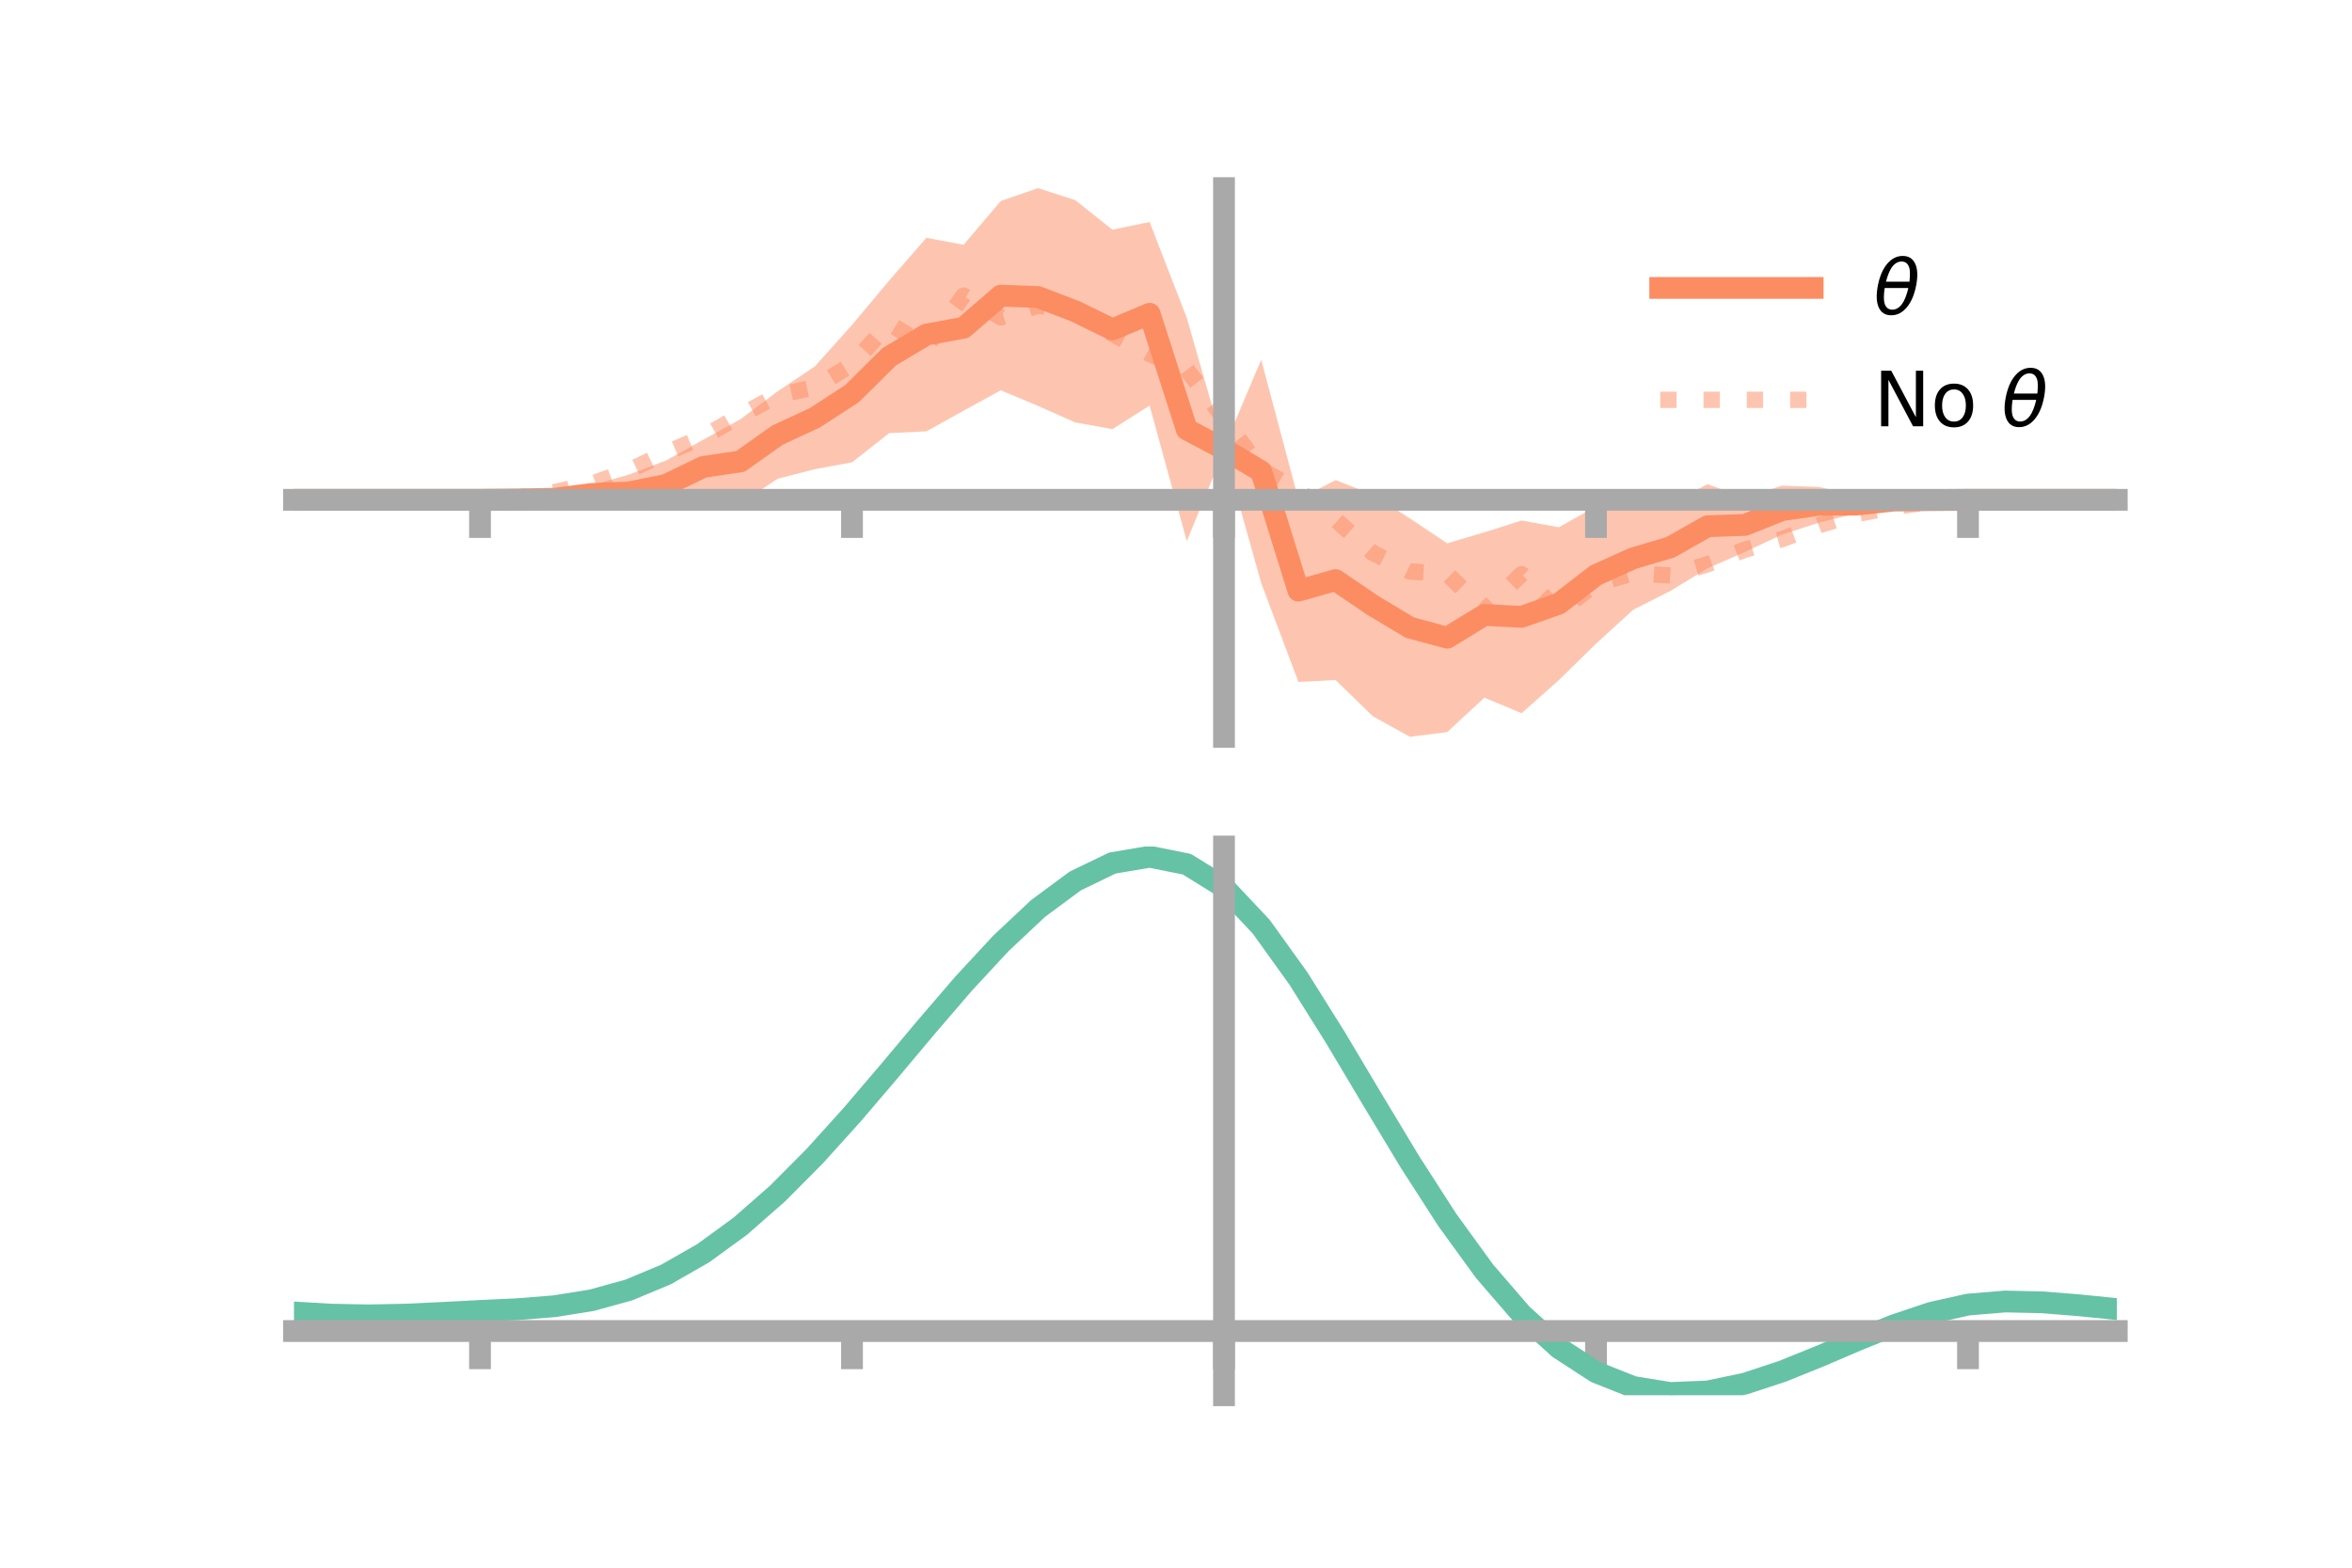 <?xml version="1.0" encoding="utf-8" standalone="no"?>
<!DOCTYPE svg PUBLIC "-//W3C//DTD SVG 1.1//EN"
  "http://www.w3.org/Graphics/SVG/1.1/DTD/svg11.dtd">
<!-- Created with matplotlib (https://matplotlib.org/) -->
<svg height="144pt" version="1.1" viewBox="0 0 216 144" width="216pt" xmlns="http://www.w3.org/2000/svg" xmlns:xlink="http://www.w3.org/1999/xlink">
 <defs>
  <style type="text/css">*{stroke-linecap:butt;stroke-linejoin:round;}</style>
 </defs>
 <g id="figure_1">
  <g id="patch_1">
   <path d="M 0 144 
L 216 144 
L 216 0 
L 0 0 
z
" style="fill:none;"/>
  </g>
  <g id="axes_1">
   <g id="patch_2">
    <path d="M 27 67.68 
L 194.4 67.68 
L 194.4 17.28 
L 27 17.28 
z
" style="fill:none;"/>
   </g>
   <g id="PolyCollection_1">
    <path clip-path="url(#p1a0736ba9c)" d="M 27 45.91 
L 27 45.91 
L 30.416 45.91 
L 33.833 45.91 
L 37.249 45.91 
L 40.665 45.91 
L 44.082 45.91 
L 47.498 45.669 
L 50.914 45.289 
L 54.331 44.579 
L 57.747 43.596 
L 61.163 42.302 
L 64.58 40.39 
L 67.996 38.513 
L 71.412 35.948 
L 74.829 33.662 
L 78.245 29.848 
L 81.661 25.762 
L 85.078 21.846 
L 88.494 22.485 
L 91.91 18.463 
L 95.327 17.28 
L 98.743 18.383 
L 102.159 21.099 
L 105.576 20.391 
L 108.992 29.197 
L 112.408 41.126 
L 115.824 33.041 
L 119.241 45.866 
L 122.657 44.105 
L 126.073 45.429 
L 129.49 47.628 
L 132.906 49.907 
L 136.322 48.894 
L 139.739 47.811 
L 143.155 48.433 
L 146.571 46.516 
L 149.988 46.556 
L 153.404 46.261 
L 156.82 44.472 
L 160.237 45.731 
L 163.653 44.608 
L 167.069 44.73 
L 170.486 45.557 
L 173.902 45.455 
L 177.318 45.729 
L 180.735 45.91 
L 184.151 45.91 
L 187.567 45.91 
L 190.984 45.91 
L 194.4 45.91 
L 194.4 45.91 
L 194.4 45.91 
L 190.984 45.91 
L 187.567 45.91 
L 184.151 45.91 
L 180.735 45.91 
L 177.318 46.148 
L 173.902 46.501 
L 170.486 47.149 
L 167.069 48.004 
L 163.653 49.103 
L 160.237 50.706 
L 156.82 52.2 
L 153.404 54.279 
L 149.988 56.007 
L 146.571 59.129 
L 143.155 62.477 
L 139.739 65.51 
L 136.322 64.085 
L 132.906 67.245 
L 129.49 67.68 
L 126.073 65.79 
L 122.657 62.466 
L 119.241 62.64 
L 115.824 53.55 
L 112.408 41.383 
L 108.992 49.708 
L 105.576 37.254 
L 102.159 39.418 
L 98.743 38.801 
L 95.327 37.286 
L 91.91 35.851 
L 88.494 37.725 
L 85.078 39.622 
L 81.661 39.784 
L 78.245 42.468 
L 74.829 43.094 
L 71.412 43.978 
L 67.996 46.257 
L 64.58 45.392 
L 61.163 46.789 
L 57.747 46.87 
L 54.331 46.169 
L 50.914 46.337 
L 47.498 46.087 
L 44.082 45.91 
L 40.665 45.91 
L 37.249 45.91 
L 33.833 45.91 
L 30.416 45.91 
L 27 45.91 
z
" style="fill:#fc8d62;fill-opacity:0.5;"/>
   </g>
   <g id="matplotlib.axis_1">
    <g id="xtick_1">
     <g id="line2d_1">
      <defs>
       <path d="M 0 0 
L 0 3.5 
" id="mfc77a69bb7" style="stroke:#a9a9a9;stroke-width:2;"/>
      </defs>
      <g>
       <use style="fill:#a9a9a9;stroke:#a9a9a9;stroke-width:2;" x="44.082" xlink:href="#mfc77a69bb7" y="45.91"/>
      </g>
     </g>
    </g>
    <g id="xtick_2">
     <g id="line2d_2">
      <g>
       <use style="fill:#a9a9a9;stroke:#a9a9a9;stroke-width:2;" x="78.245" xlink:href="#mfc77a69bb7" y="45.91"/>
      </g>
     </g>
    </g>
    <g id="xtick_3">
     <g id="line2d_3">
      <g>
       <use style="fill:#a9a9a9;stroke:#a9a9a9;stroke-width:2;" x="112.408" xlink:href="#mfc77a69bb7" y="45.91"/>
      </g>
     </g>
    </g>
    <g id="xtick_4">
     <g id="line2d_4">
      <g>
       <use style="fill:#a9a9a9;stroke:#a9a9a9;stroke-width:2;" x="146.571" xlink:href="#mfc77a69bb7" y="45.91"/>
      </g>
     </g>
    </g>
    <g id="xtick_5">
     <g id="line2d_5">
      <g>
       <use style="fill:#a9a9a9;stroke:#a9a9a9;stroke-width:2;" x="180.735" xlink:href="#mfc77a69bb7" y="45.91"/>
      </g>
     </g>
    </g>
   </g>
   <g id="matplotlib.axis_2"/>
   <g id="line2d_6">
    <path clip-path="url(#p1a0736ba9c)" d="M 27 45.91 
L 30.416 45.91 
L 33.833 45.91 
L 37.249 45.91 
L 40.665 45.91 
L 44.082 45.91 
L 47.498 45.878 
L 50.914 45.813 
L 54.331 45.374 
L 57.747 45.233 
L 61.163 44.546 
L 64.58 42.891 
L 67.996 42.385 
L 71.412 39.963 
L 74.829 38.378 
L 78.245 36.158 
L 81.661 32.773 
L 85.078 30.734 
L 88.494 30.105 
L 91.91 27.157 
L 95.327 27.283 
L 98.743 28.592 
L 102.159 30.259 
L 105.576 28.823 
L 108.992 39.452 
L 112.408 41.254 
L 115.824 43.295 
L 119.241 54.253 
L 122.657 53.286 
L 126.073 55.609 
L 129.49 57.654 
L 132.906 58.576 
L 136.322 56.489 
L 139.739 56.66 
L 143.155 55.455 
L 146.571 52.822 
L 149.988 51.282 
L 153.404 50.27 
L 156.82 48.336 
L 160.237 48.218 
L 163.653 46.856 
L 167.069 46.367 
L 170.486 46.353 
L 173.902 45.978 
L 177.318 45.939 
L 180.735 45.91 
L 184.151 45.91 
L 187.567 45.91 
L 190.984 45.91 
L 194.4 45.91 
" style="fill:none;stroke:#fc8d62;stroke-linecap:square;stroke-width:2;"/>
   </g>
   <g id="line2d_7">
    <path clip-path="url(#p1a0736ba9c)" d="M 27 45.91 
L 30.416 45.91 
L 33.833 45.91 
L 37.249 45.91 
L 40.665 45.91 
L 44.082 45.909 
L 47.498 45.728 
L 50.914 45.201 
L 54.331 44.442 
L 57.747 43.216 
L 61.163 41.589 
L 64.58 40.137 
L 67.996 38.163 
L 71.412 36.313 
L 74.829 35.57 
L 78.245 33.474 
L 81.661 29.707 
L 85.078 31.839 
L 88.494 27.157 
L 91.91 29.151 
L 95.327 28.074 
L 98.743 28.602 
L 102.159 30.662 
L 105.576 32.519 
L 108.992 33.951 
L 112.408 38.437 
L 115.824 43.125 
L 119.241 45.071 
L 122.657 47.738 
L 126.073 50.784 
L 129.49 52.494 
L 132.906 52.712 
L 136.322 56.071 
L 139.739 52.738 
L 143.155 56.185 
L 146.571 53.635 
L 149.988 52.648 
L 153.404 52.861 
L 156.82 51.826 
L 160.237 50.494 
L 163.653 49.525 
L 167.069 48.236 
L 170.486 47.219 
L 173.902 46.572 
L 177.318 46.086 
L 180.735 45.911 
L 184.151 45.91 
L 187.567 45.91 
L 190.984 45.91 
L 194.4 45.91 
" style="fill:none;stroke:#fc8d62;stroke-dasharray:1.5,2.475;stroke-dashoffset:0;stroke-opacity:0.5;stroke-width:1.5;"/>
   </g>
   <g id="patch_3">
    <path d="M 112.408 67.68 
L 112.408 17.28 
" style="fill:none;stroke:#a9a9a9;stroke-linecap:square;stroke-linejoin:miter;stroke-width:2;"/>
   </g>
   <g id="patch_4">
    <path d="M 194.4 67.68 
L 194.4 17.28 
" style="fill:none;"/>
   </g>
   <g id="patch_5">
    <path d="M 27 45.91 
L 194.4 45.91 
" style="fill:none;stroke:#a9a9a9;stroke-linecap:square;stroke-linejoin:miter;stroke-width:2;"/>
   </g>
   <g id="patch_6">
    <path d="M 27 17.28 
L 194.4 17.28 
" style="fill:none;"/>
   </g>
   <g id="legend_1">
    <g id="line2d_8">
     <path d="M 152.47 26.449 
L 166.47 26.449 
" style="fill:none;stroke:#fc8d62;stroke-linecap:square;stroke-width:2;"/>
    </g>
    <g id="line2d_9"/>
    <g id="text_1">
     <!-- $\theta$ -->
     <g transform="translate(172.07 28.899)scale(0.07 -0.07)">
      <defs>
       <path d="M 45.516 34.672 
L 14.453 34.672 
Q 12.359 20.062 14.5 13.875 
Q 17.188 6.25 24.469 6.25 
Q 31.781 6.25 37.359 13.922 
Q 42.234 20.656 45.516 34.672 
z
M 47.016 42.969 
Q 48.344 56.844 46.625 61.719 
Q 43.953 69.438 36.766 69.438 
Q 29.297 69.438 23.828 61.812 
Q 19.531 55.672 16.156 42.969 
z
M 38.188 76.766 
Q 49.906 76.766 54.594 66.406 
Q 59.281 56.109 55.719 37.844 
Q 52.203 19.625 43.453 9.281 
Q 34.766 -1.125 23.047 -1.125 
Q 11.281 -1.125 6.641 9.281 
Q 2 19.625 5.516 37.844 
Q 9.078 56.109 17.719 66.406 
Q 26.422 76.766 38.188 76.766 
z
" id="DejaVuSans-Oblique-952"/>
      </defs>
      <use transform="translate(0 0.234)" xlink:href="#DejaVuSans-Oblique-952"/>
     </g>
    </g>
    <g id="line2d_10">
     <path d="M 152.47 36.724 
L 166.47 36.724 
" style="fill:none;stroke:#fc8d62;stroke-dasharray:1.5,2.475;stroke-dashoffset:0;stroke-opacity:0.5;stroke-width:1.5;"/>
    </g>
    <g id="line2d_11"/>
    <g id="text_2">
     <!-- No $\theta$ -->
     <g transform="translate(172.07 39.174)scale(0.07 -0.07)">
      <defs>
       <path d="M 9.812 72.906 
L 23.094 72.906 
L 55.422 11.922 
L 55.422 72.906 
L 64.984 72.906 
L 64.984 0 
L 51.703 0 
L 19.391 60.984 
L 19.391 0 
L 9.812 0 
z
" id="DejaVuSans-78"/>
       <path d="M 30.609 48.391 
Q 23.391 48.391 19.188 42.75 
Q 14.984 37.109 14.984 27.297 
Q 14.984 17.484 19.156 11.844 
Q 23.344 6.203 30.609 6.203 
Q 37.797 6.203 41.984 11.859 
Q 46.188 17.531 46.188 27.297 
Q 46.188 37.016 41.984 42.703 
Q 37.797 48.391 30.609 48.391 
z
M 30.609 56 
Q 42.328 56 49.016 48.375 
Q 55.719 40.766 55.719 27.297 
Q 55.719 13.875 49.016 6.219 
Q 42.328 -1.422 30.609 -1.422 
Q 18.844 -1.422 12.172 6.219 
Q 5.516 13.875 5.516 27.297 
Q 5.516 40.766 12.172 48.375 
Q 18.844 56 30.609 56 
z
" id="DejaVuSans-111"/>
       <path id="DejaVuSans-32"/>
      </defs>
      <use transform="translate(0 0.234)" xlink:href="#DejaVuSans-78"/>
      <use transform="translate(74.805 0.234)" xlink:href="#DejaVuSans-111"/>
      <use transform="translate(135.986 0.234)" xlink:href="#DejaVuSans-32"/>
      <use transform="translate(167.773 0.234)" xlink:href="#DejaVuSans-Oblique-952"/>
     </g>
    </g>
   </g>
  </g>
  <g id="axes_2">
   <g id="patch_7">
    <path d="M 27 128.16 
L 194.4 128.16 
L 194.4 77.76 
L 27 77.76 
z
" style="fill:none;"/>
   </g>
   <g id="PolyCollection_2">
    <path clip-path="url(#p27aab2e0e8)" d="M 27 120.594 
L 27 120.516 
L 30.416 120.726 
L 33.833 120.791 
L 37.249 120.717 
L 40.665 120.549 
L 44.082 120.36 
L 47.498 120.197 
L 50.914 119.919 
L 54.331 119.366 
L 57.747 118.412 
L 61.163 116.966 
L 64.58 114.974 
L 67.996 112.43 
L 71.412 109.363 
L 74.829 105.843 
L 78.245 101.97 
L 81.661 97.872 
L 85.078 93.706 
L 88.494 89.644 
L 91.91 85.877 
L 95.327 82.604 
L 98.743 80.026 
L 102.159 78.346 
L 105.576 77.76 
L 108.992 78.456 
L 112.408 80.602 
L 115.824 84.281 
L 119.241 89.107 
L 122.657 94.639 
L 126.073 100.463 
L 129.49 106.221 
L 132.906 111.612 
L 136.322 116.402 
L 139.739 120.423 
L 143.155 123.576 
L 146.571 125.824 
L 149.988 127.191 
L 153.404 127.75 
L 156.82 127.611 
L 160.237 126.911 
L 163.653 125.804 
L 167.069 124.449 
L 170.486 123.011 
L 173.902 121.647 
L 177.318 120.512 
L 180.735 119.754 
L 184.151 119.472 
L 187.567 119.553 
L 190.984 119.84 
L 194.4 120.196 
L 194.4 120.298 
L 194.4 120.298 
L 190.984 119.965 
L 187.567 119.697 
L 184.151 119.627 
L 180.735 119.914 
L 177.318 120.683 
L 173.902 121.848 
L 170.486 123.257 
L 167.069 124.746 
L 163.653 126.147 
L 160.237 127.289 
L 156.82 128.01 
L 153.404 128.16 
L 149.988 127.61 
L 146.571 126.265 
L 143.155 124.068 
L 139.739 121.003 
L 136.322 117.107 
L 132.906 112.471 
L 129.49 107.252 
L 126.073 101.671 
L 122.657 96.02 
L 119.241 90.649 
L 115.824 85.959 
L 112.408 82.384 
L 108.992 80.304 
L 105.576 79.633 
L 102.159 80.202 
L 98.743 81.823 
L 95.327 84.305 
L 91.91 87.45 
L 88.494 91.061 
L 85.078 94.948 
L 81.661 98.93 
L 78.245 102.84 
L 74.829 106.534 
L 71.412 109.891 
L 67.996 112.818 
L 64.58 115.254 
L 61.163 117.172 
L 57.747 118.577 
L 54.331 119.511 
L 50.914 120.051 
L 47.498 120.319 
L 44.082 120.471 
L 40.665 120.644 
L 37.249 120.794 
L 33.833 120.854 
L 30.416 120.788 
L 27 120.594 
z
" style="fill:#66c2a5;fill-opacity:0.5;"/>
   </g>
   <g id="matplotlib.axis_3">
    <g id="xtick_6">
     <g id="line2d_12">
      <g>
       <use style="fill:#a9a9a9;stroke:#a9a9a9;stroke-width:2;" x="44.082" xlink:href="#mfc77a69bb7" y="122.262"/>
      </g>
     </g>
    </g>
    <g id="xtick_7">
     <g id="line2d_13">
      <g>
       <use style="fill:#a9a9a9;stroke:#a9a9a9;stroke-width:2;" x="78.245" xlink:href="#mfc77a69bb7" y="122.262"/>
      </g>
     </g>
    </g>
    <g id="xtick_8">
     <g id="line2d_14">
      <g>
       <use style="fill:#a9a9a9;stroke:#a9a9a9;stroke-width:2;" x="112.408" xlink:href="#mfc77a69bb7" y="122.262"/>
      </g>
     </g>
    </g>
    <g id="xtick_9">
     <g id="line2d_15">
      <g>
       <use style="fill:#a9a9a9;stroke:#a9a9a9;stroke-width:2;" x="146.571" xlink:href="#mfc77a69bb7" y="122.262"/>
      </g>
     </g>
    </g>
    <g id="xtick_10">
     <g id="line2d_16">
      <g>
       <use style="fill:#a9a9a9;stroke:#a9a9a9;stroke-width:2;" x="180.735" xlink:href="#mfc77a69bb7" y="122.262"/>
      </g>
     </g>
    </g>
   </g>
   <g id="matplotlib.axis_4"/>
   <g id="line2d_17">
    <path clip-path="url(#p27aab2e0e8)" d="M 27 120.555 
L 30.416 120.757 
L 33.833 120.823 
L 37.249 120.756 
L 40.665 120.596 
L 44.082 120.416 
L 47.498 120.258 
L 50.914 119.985 
L 54.331 119.438 
L 57.747 118.495 
L 61.163 117.069 
L 64.58 115.114 
L 67.996 112.624 
L 71.412 109.627 
L 74.829 106.189 
L 78.245 102.405 
L 81.661 98.401 
L 85.078 94.327 
L 88.494 90.353 
L 91.91 86.664 
L 95.327 83.454 
L 98.743 80.925 
L 102.159 79.274 
L 105.576 78.697 
L 108.992 79.38 
L 112.408 81.493 
L 115.824 85.12 
L 119.241 89.878 
L 122.657 95.329 
L 126.073 101.067 
L 129.49 106.736 
L 132.906 112.042 
L 136.322 116.754 
L 139.739 120.713 
L 143.155 123.822 
L 146.571 126.045 
L 149.988 127.401 
L 153.404 127.955 
L 156.82 127.811 
L 160.237 127.1 
L 163.653 125.975 
L 167.069 124.598 
L 170.486 123.134 
L 173.902 121.748 
L 177.318 120.598 
L 180.735 119.834 
L 184.151 119.549 
L 187.567 119.625 
L 190.984 119.902 
L 194.4 120.247 
" style="fill:none;stroke:#66c2a5;stroke-linecap:square;stroke-width:2;"/>
   </g>
   <g id="patch_8">
    <path d="M 112.408 128.16 
L 112.408 77.76 
" style="fill:none;stroke:#a9a9a9;stroke-linecap:square;stroke-linejoin:miter;stroke-width:2;"/>
   </g>
   <g id="patch_9">
    <path d="M 194.4 128.16 
L 194.4 77.76 
" style="fill:none;"/>
   </g>
   <g id="patch_10">
    <path d="M 27 122.262 
L 194.4 122.262 
" style="fill:none;stroke:#a9a9a9;stroke-linecap:square;stroke-linejoin:miter;stroke-width:2;"/>
   </g>
   <g id="patch_11">
    <path d="M 27 77.76 
L 194.4 77.76 
" style="fill:none;"/>
   </g>
  </g>
 </g>
 <defs>
  <clipPath id="p1a0736ba9c">
   <rect height="50.4" width="167.4" x="27" y="17.28"/>
  </clipPath>
  <clipPath id="p27aab2e0e8">
   <rect height="50.4" width="167.4" x="27" y="77.76"/>
  </clipPath>
 </defs>
</svg>
